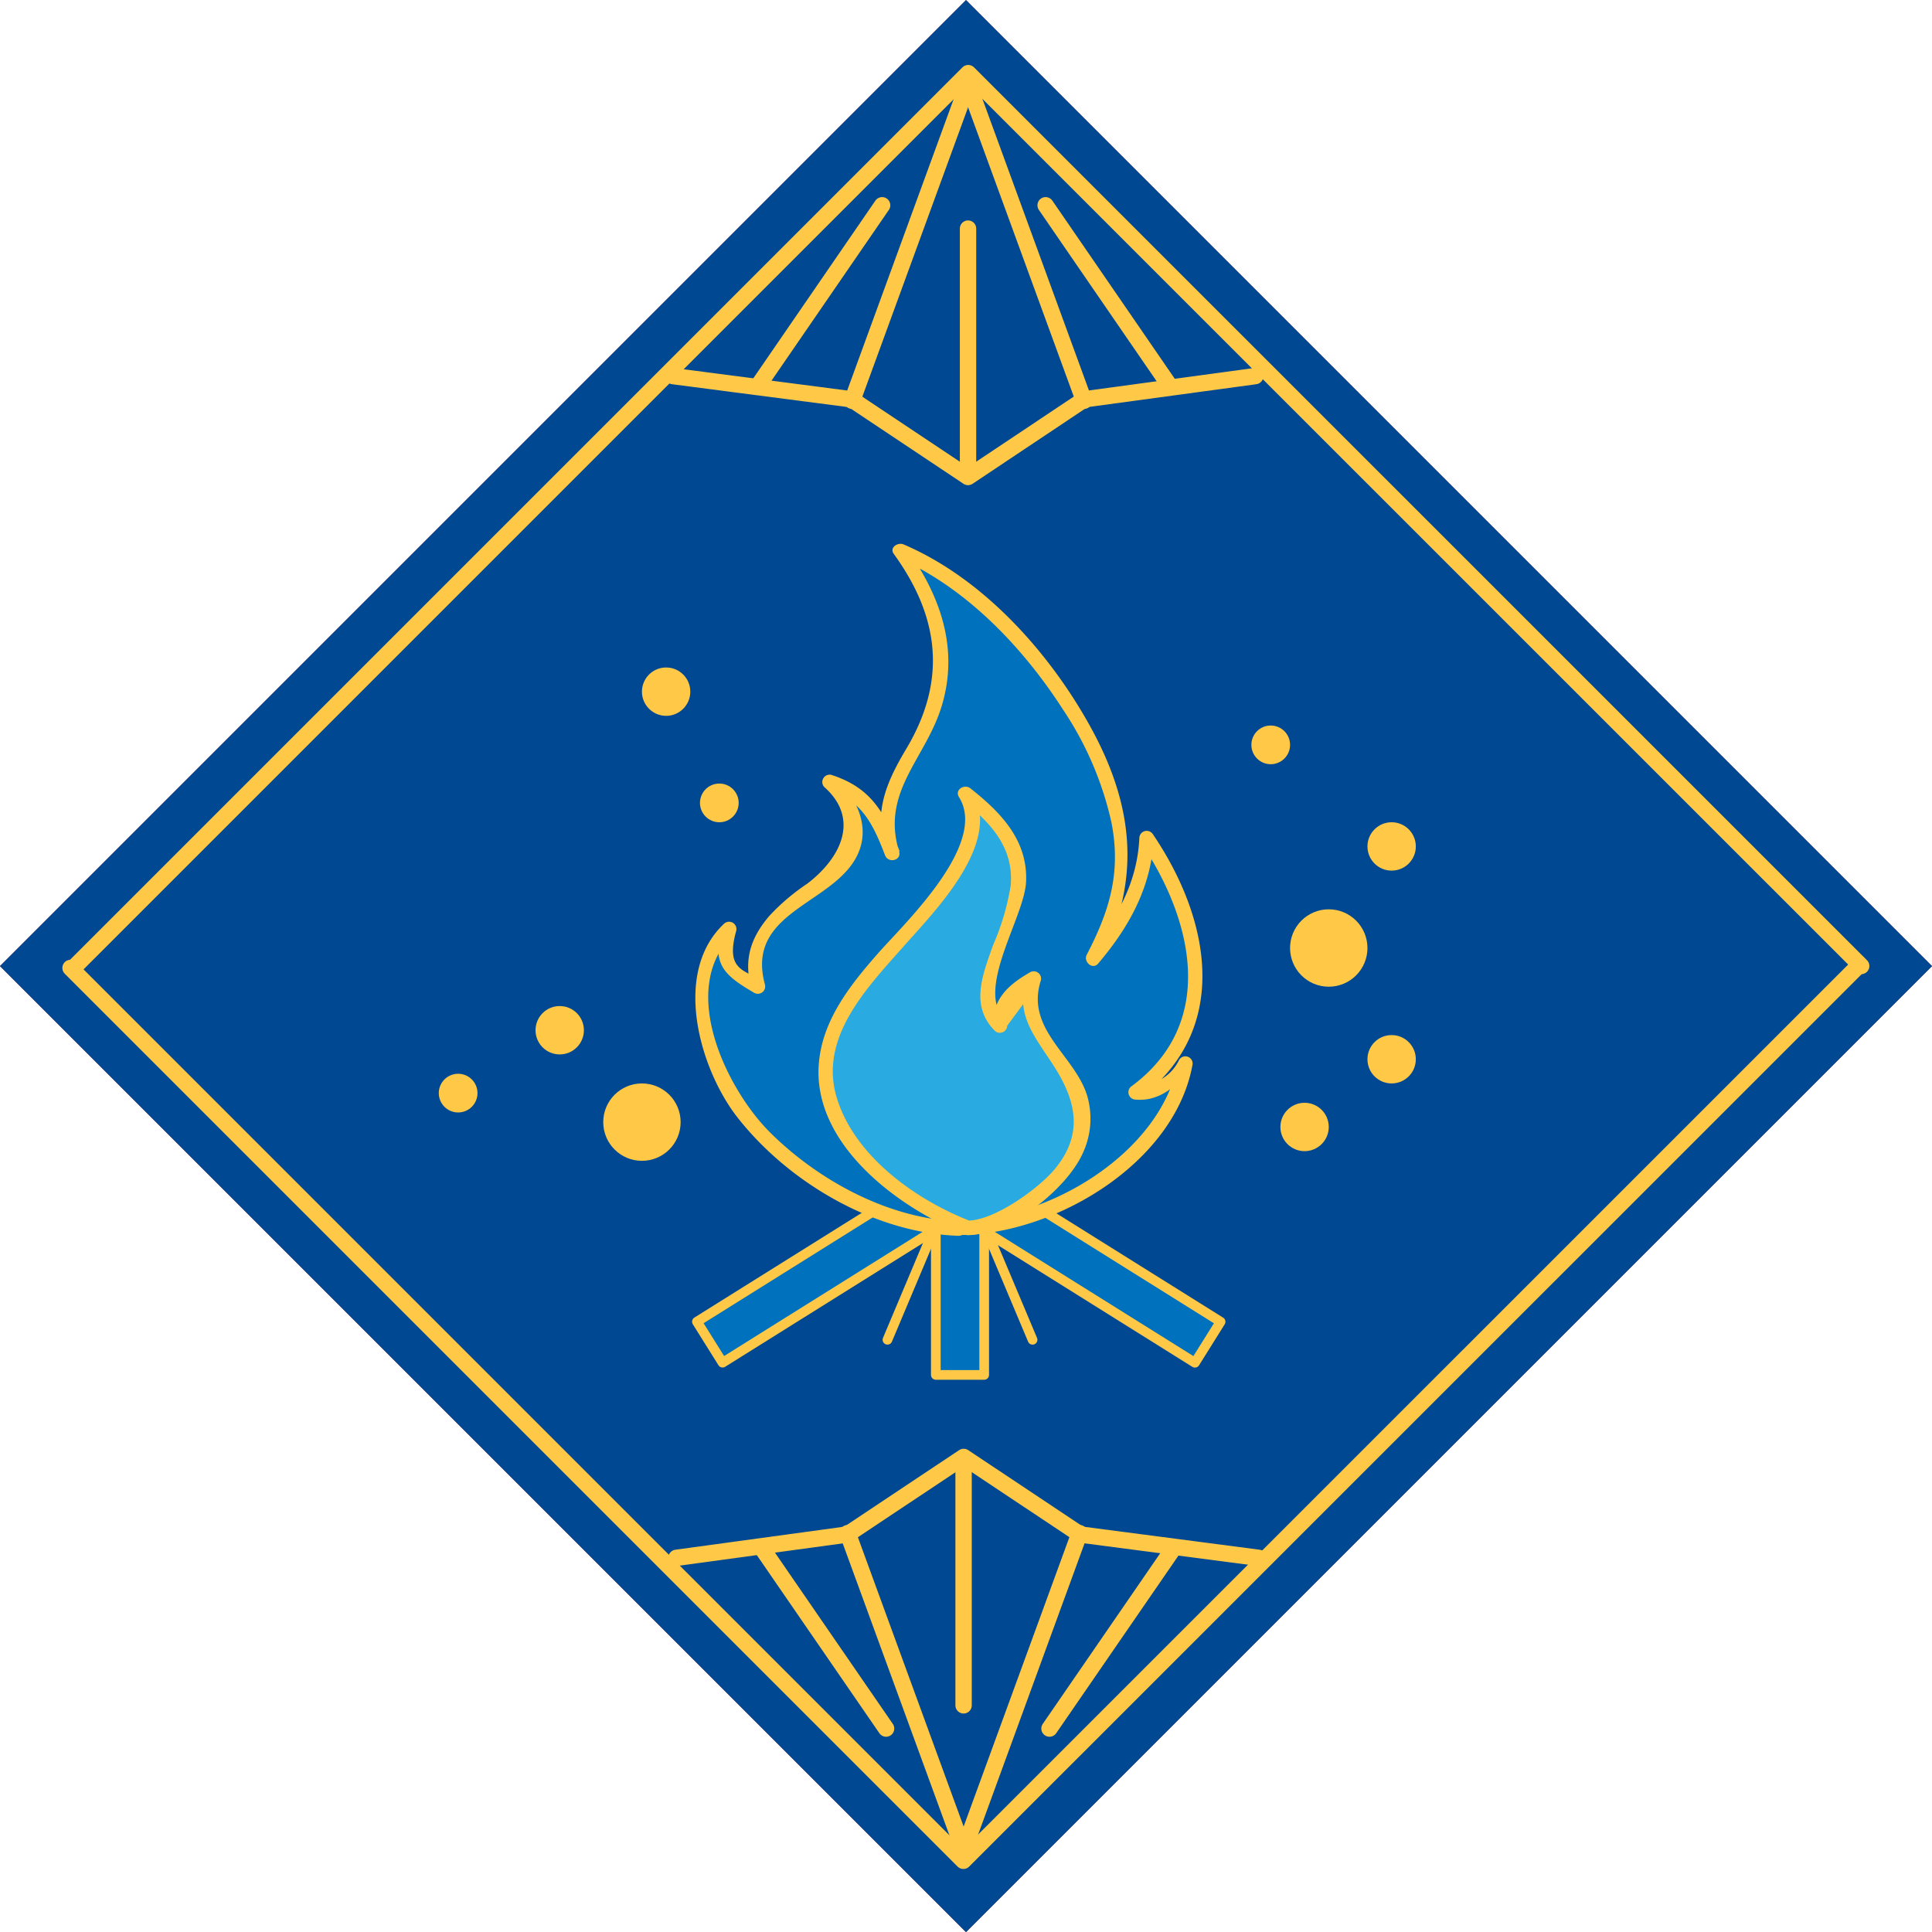 <svg id="圖層_1" data-name="圖層 1" xmlns="http://www.w3.org/2000/svg" xmlns:xlink="http://www.w3.org/1999/xlink" viewBox="0 0 199.72 199.72"><defs><style>.cls-1,.cls-5,.cls-6,.cls-8{fill:none;}.cls-2{clip-path:url(#clip-path);}.cls-3{fill:#a01e40;}.cls-4{fill:#004892;}.cls-5,.cls-6,.cls-7,.cls-8{stroke:#ffc947;stroke-linecap:round;stroke-linejoin:round;}.cls-5{stroke-width:1.69px;}.cls-6{stroke-width:1.69px;}.cls-7,.cls-9{fill:#0071bc;}.cls-10{fill:#ffc947;}.cls-11{fill:#29abe2;}</style><clipPath id="clip-path"><rect class="cls-1" x="29.25" y="29.25" width="141.23" height="141.23" transform="translate(99.86 -41.36) rotate(45)"/></clipPath></defs><title>工作區域 2</title><g class="cls-2"><rect class="cls-3" x="29.25" y="29.25" width="141.23" height="141.23" transform="translate(99.86 -41.36) rotate(45)"/><rect class="cls-4" x="29.25" y="29.25" width="141.23" height="141.23" transform="translate(99.86 -41.36) rotate(45)"/><polyline class="cls-5" points="7.79 99.86 100.09 7.56 192.4 99.86"/><line class="cls-6" x1="100.07" y1="48.51" x2="100.07" y2="23.63"/><line class="cls-6" x1="112.06" y1="41.43" x2="100.13" y2="8.78"/><line class="cls-6" x1="120.88" y1="39.83" x2="108.09" y2="21.22"/><line class="cls-6" x1="78.4" y1="39.83" x2="91.19" y2="21.22"/><line class="cls-6" x1="88.09" y1="41.43" x2="100.02" y2="8.78"/><polyline class="cls-6" points="69.57 38.88 88.03 41.28 100.07 49.31 112.1 41.28 129.76 38.88"/><polyline class="cls-5" points="191.9 100.06 99.59 192.36 7.29 100.06"/><line class="cls-6" x1="99.61" y1="151.41" x2="99.61" y2="176.29"/><line class="cls-6" x1="87.63" y1="158.49" x2="99.56" y2="191.13"/><line class="cls-6" x1="78.8" y1="160.09" x2="91.6" y2="178.69"/><line class="cls-6" x1="121.29" y1="160.09" x2="108.49" y2="178.69"/><line class="cls-6" x1="111.6" y1="158.49" x2="99.67" y2="191.13"/><polyline class="cls-6" points="130.11 161.04 111.66 158.63 99.62 150.61 87.58 158.63 69.93 161.04"/><rect class="cls-1" x="29.25" y="29.25" width="141.23" height="141.23" transform="translate(99.86 -41.36) rotate(45)"/></g><rect class="cls-7" x="70.86" y="127.5" width="33" height="5" transform="translate(-55.65 66.12) rotate(-32.03)"/><rect class="cls-7" x="94.36" y="127.5" width="33" height="5" transform="translate(135.9 299.01) rotate(-147.97)"/><rect class="cls-7" x="87.74" y="128.13" width="23" height="5" transform="translate(-31.39 229.87) rotate(-90)"/><line class="cls-8" x1="98.74" y1="119.5" x2="106.74" y2="138.5"/><line class="cls-8" x1="99.74" y1="119.5" x2="91.74" y2="138.5"/><path class="cls-9" d="M99.06,127c-7,0-20-5.8-25.18-16.61-1-2.14-2.17-11.65,1.48-14.39-1.76,4.77,1.73,5.11,3,6-1.51-3.36,1.24-6.9,4-9,3.4-2.42,6.56-4.31,6-7.36a6.54,6.54,0,0,0-2.7-4.81c4.74,1.15,5.37,4.52,6.54,7.38a10.26,10.26,0,0,1,.24-7.41c1.38-2.94,9.93-11.67.51-23.81,9.42,3.73,24.37,20,23,34.29-.13,1.38-.91,4-3,7.85,2-2.26,5.66-7.14,5.53-12.45,8.37,11.77,5,18.87,2.27,22.86-1.26,1.89-1.28,1.87-3.41,3.45,1,.31,3.66-.53,5.15-3-1.14,8.5-12.36,15.89-22.23,17Z"/><path class="cls-10" d="M99.06,126.25C91.85,126,84.54,122,79.54,117c-4.44-4.46-9.58-14.93-3.65-20.48l-1.25-.73c-1.09,3.88.17,5,3.34,6.85a.76.76,0,0,0,1.1-.85c-2.18-7.94,8-8.34,9.85-14.15.87-2.79-.68-5.54-2.71-7.34l-.73,1.25c3.6,1.16,4.77,3.65,6,6.86.34.88,1.74.54,1.45-.4-1.89-6.17,2.75-9.58,4.4-15,1.83-6-.15-11.51-3.71-16.43l-1,1c7.16,3.06,13.12,9.33,17.27,15.79a34.3,34.3,0,0,1,5,11.67c1,5.15-.18,9.08-2.56,13.66-.37.72.6,1.59,1.18.91,3.22-3.79,5.52-7.94,5.75-13l-1.4.38c5.43,8,8,18.7-.87,25.28a.76.76,0,0,0,.38,1.4c2.52.23,4.38-1.48,5.8-3.34l-1.37-.58c-1.78,9.49-13.52,16.42-22.72,16.42a.75.75,0,0,0,0,1.5c9.82,0,22.26-7.33,24.17-17.52a.75.75,0,0,0-1.37-.58,4.6,4.6,0,0,1-4.5,2.6l.38,1.4c9.56-7.11,7.37-18.55,1.41-27.33a.76.76,0,0,0-1.4.38c-.21,4.66-2.37,8.45-5.31,11.92l1.18.91c4.37-8.42,3.61-16.15-1-24.45-4.26-7.66-11.05-15.22-19.24-18.72-.6-.26-1.52.34-1,1,4.78,6.61,5.44,13.15,1.27,20.14-2.14,3.59-3.41,6.61-2.1,10.9L93,88c-1.54-3.93-2.85-6.54-7.07-7.9a.76.76,0,0,0-.73,1.25c3.71,3.28,1.76,7.32-1.75,10a22,22,0,0,0-3.91,3.32c-2,2.33-2.67,4.62-1.87,7.54l1.1-.85c-2-1.13-3.77-1.17-2.66-5.15a.76.76,0,0,0-1.25-.73c-5.4,5.05-2.54,15,1.35,20,5.27,6.75,14.2,12,22.88,12.27C100,127.78,100,126.28,99.06,126.25Z"/><path class="cls-11" d="M100,126.91c-7-2.47-15.37-10-14.66-16.91.74-7.13,6.93-11.16,11-17,1.74-2.48,6.13-7.86,3.41-11,9.59,7,4.22,12.23,2.56,19.25-.48,2-.61,3.62,1,4.75-.29-1.8.83-3.64,3.5-4.88-.89,2-.66,3.41.58,5.56,1.11,1.93,2.77,3.62,3.78,5.65,1.87,4.06.26,8-4,11.15a21,21,0,0,1-6.85,3.44Z"/><path class="cls-10" d="M100.22,126.19c-5.6-2.19-11.9-6.69-13.72-12.71-1.88-6.2,3.09-11.33,6.83-15.56,3.31-3.75,10.49-10.91,7.09-16.29l-1.18.91c3,2.34,5.59,4.93,5.24,9a25.38,25.38,0,0,1-1.82,6.16c-1.1,3.12-2.39,6.26.18,8.86a.76.76,0,0,0,1.28-.53l3.13-4.23-1.1-.85c-1.21,3.73.53,5.82,2.58,8.92,2.39,3.61,3.43,7.14.39,10.88-1.59,2-6.28,5.43-9.09,5.43a.75.75,0,0,0,0,1.5c4.26,0,10.17-4.68,11.88-8.42a8.45,8.45,0,0,0,.54-5.76c-1.13-4.29-6.52-7-4.85-12.15a.76.76,0,0,0-1.1-.85c-2.3,1.32-3.87,2.75-3.87,5.53l1.28-.53c-3.17-3.2,2-10.65,2.16-14.36.19-4.26-2.59-7.15-5.75-9.64-.62-.49-1.67.13-1.18.91,3,4.81-5.51,12.92-8.25,16-2.88,3.27-5.81,6.88-6.23,11.39-.8,8.45,8.28,15.14,15.18,17.83C100.72,128,101.11,126.53,100.22,126.19Z"/><circle class="cls-10" cx="68.86" cy="71.5" r="2.5"/><circle class="cls-10" cx="57.86" cy="106.5" r="2.5"/><circle class="cls-10" cx="143.86" cy="87.5" r="2.5"/><circle class="cls-10" cx="134.86" cy="116.5" r="2.5"/><circle class="cls-10" cx="137.36" cy="98" r="4"/><circle class="cls-10" cx="143.86" cy="109.5" r="2.5"/><circle class="cls-10" cx="74.36" cy="83" r="2"/><circle class="cls-10" cx="131.36" cy="77" r="2"/><circle class="cls-10" cx="47.36" cy="113" r="2"/><circle class="cls-10" cx="66.36" cy="116" r="4"/></svg>
